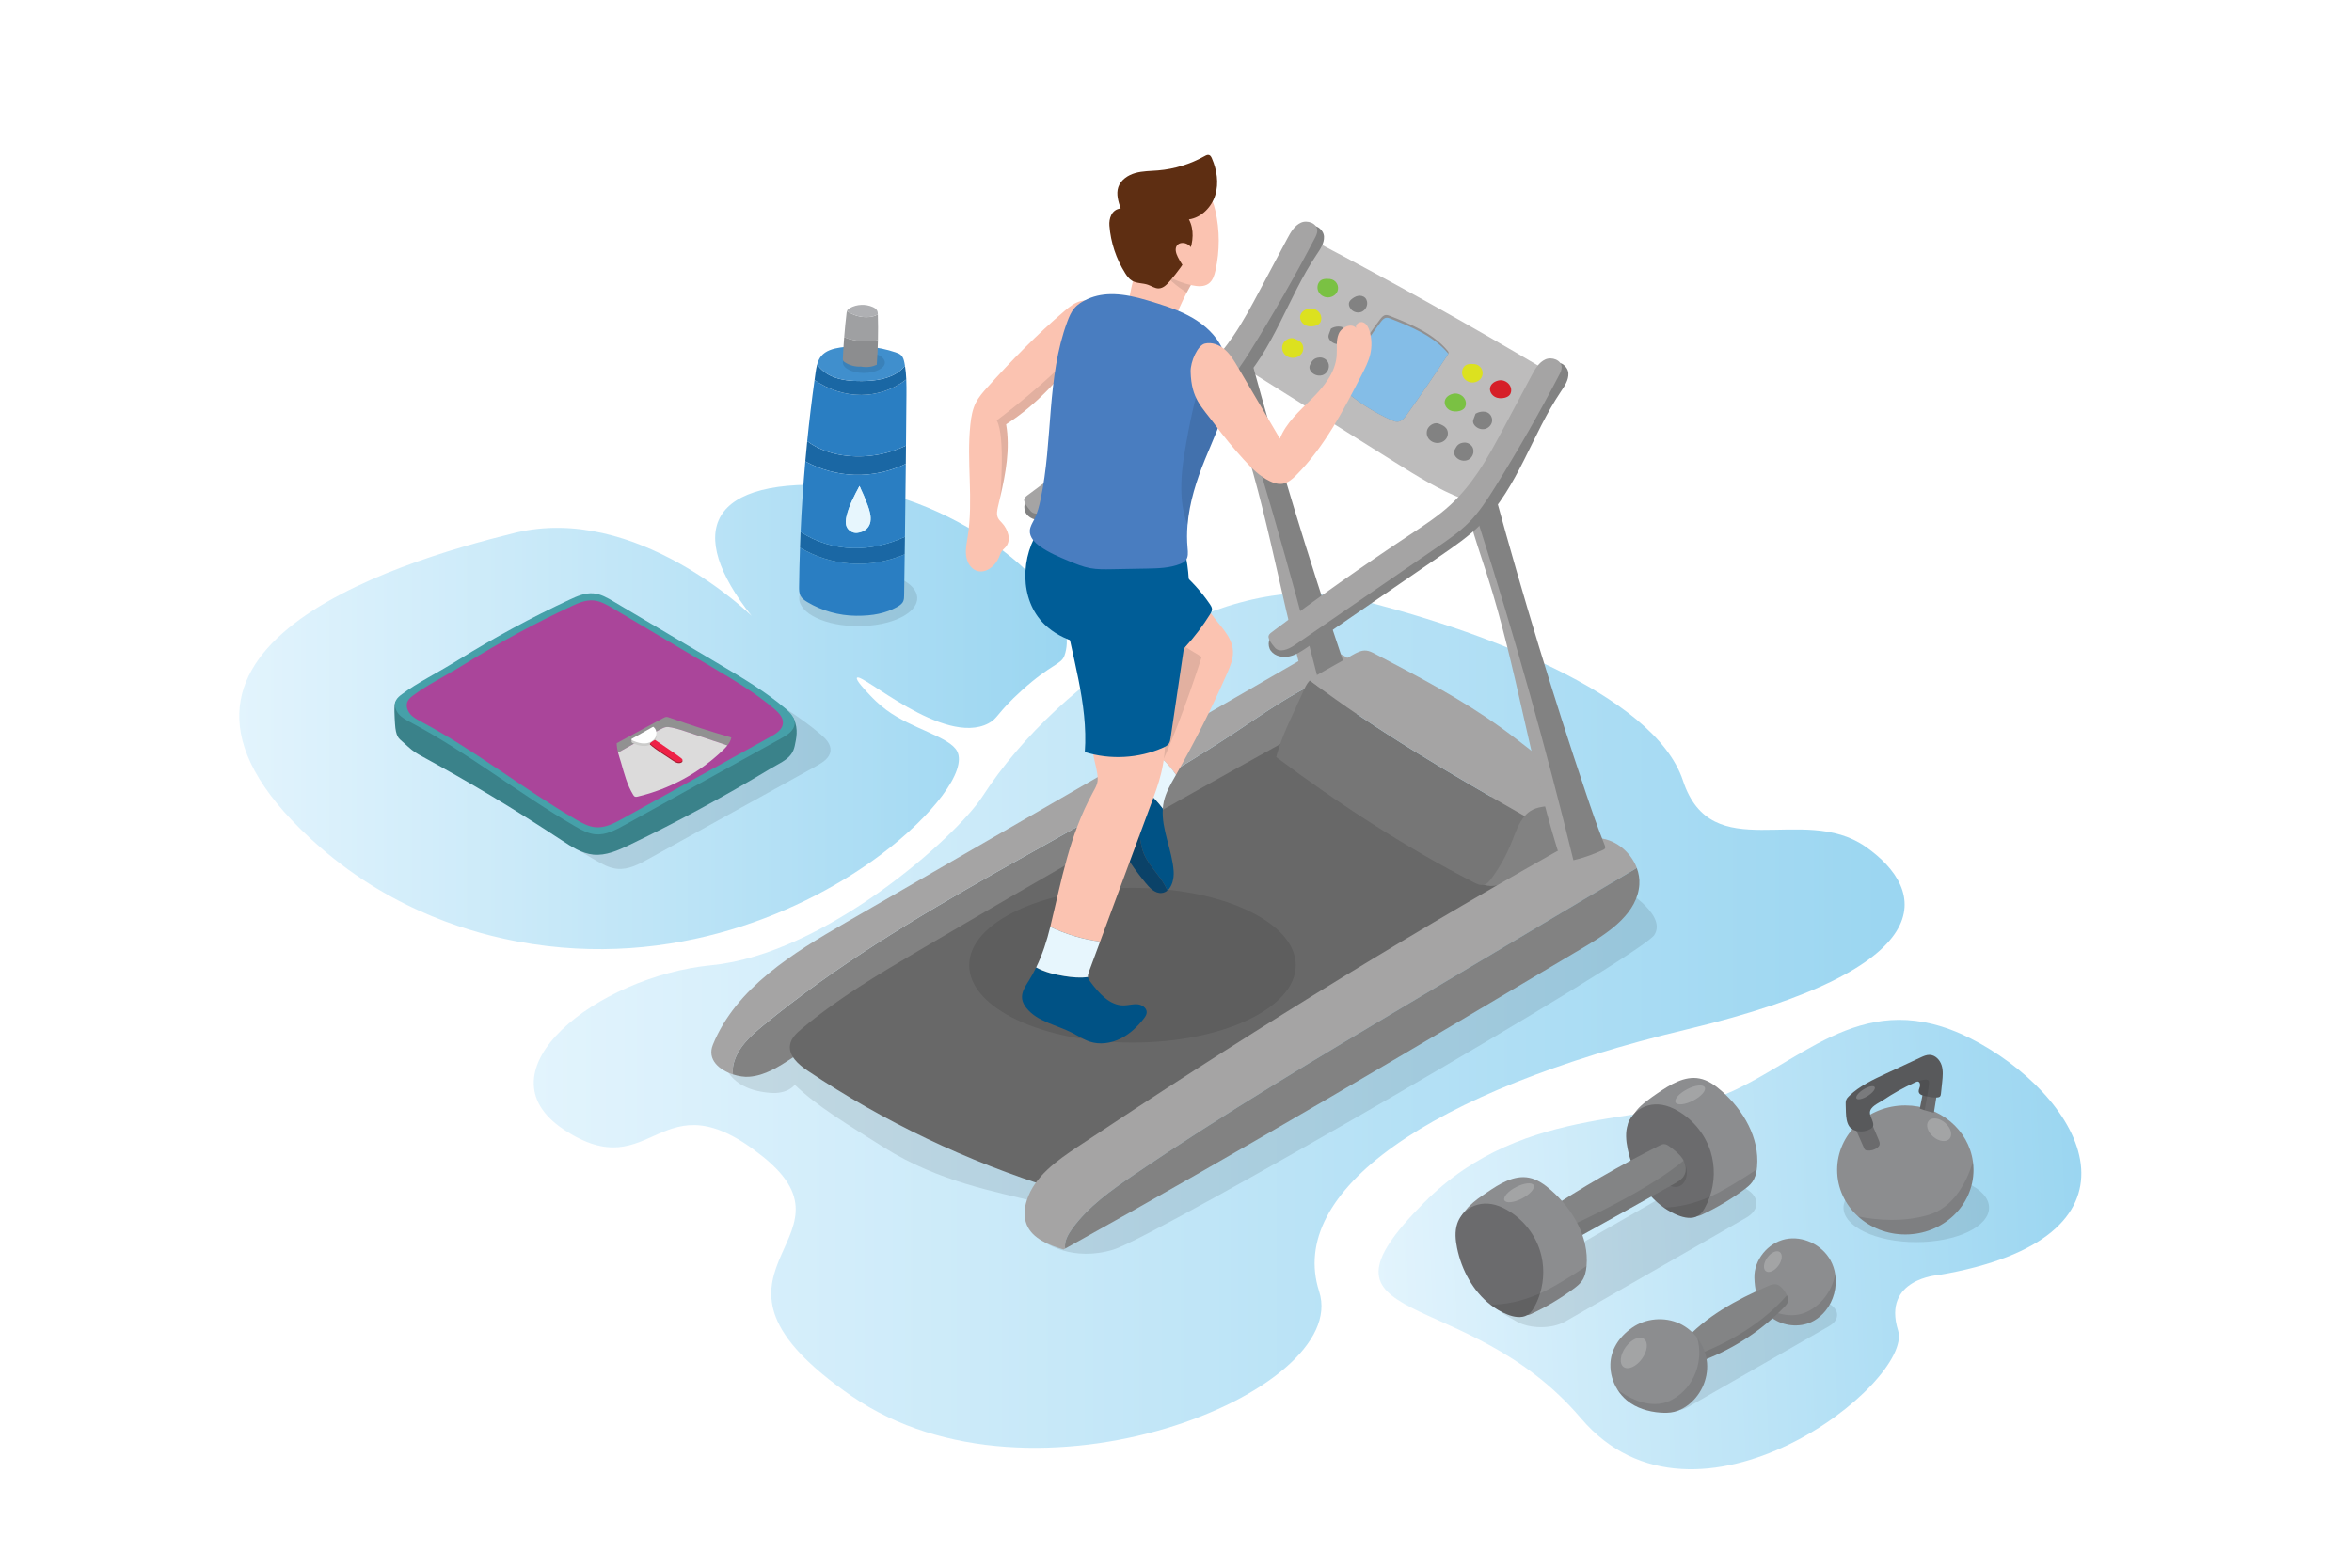 <?xml version="1.0" encoding="utf-8"?>
<!-- Generator: Adobe Illustrator 27.5.0, SVG Export Plug-In . SVG Version: 6.00 Build 0)  -->
<svg version="1.1" xmlns="http://www.w3.org/2000/svg" xmlns:xlink="http://www.w3.org/1999/xlink" x="0px" y="0px"
	 viewBox="0 0 4000 2666.667" style="enable-background:new 0 0 4000 2666.667;" xml:space="preserve">
<g id="Layer_2">
	<g>
		<rect style="fill:#FFFFFF;" width="4000" height="2666.667"/>
		<g style="opacity:0.5;">
			<linearGradient id="SVGID_1_" gradientUnits="userSpaceOnUse" x1="406.904" y1="1219.53" x2="1814.3" y2="1219.53">
				<stop  offset="0" style="stop-color:#C6E9FB"/>
				<stop  offset="1" style="stop-color:#37ADE3"/>
			</linearGradient>
			<path style="fill:url(#SVGID_1_);" d="M543.346,1440.181c129.085,112.975,267.87,148.467,337.222,161.413
				c266.109,49.672,491.998-53.339,618.467-148.58c88.087-66.337,145.703-142.28,128.838-174.949
				c-12.899-24.985-76.02-37.551-120.429-70.415c-13.03-9.643-23.224-20.126-26.731-23.825c-9.232-9.735-25.84-27.249-23.264-30.868
				c7.253-10.189,147.082,117.171,223.316,77.642c17.157-8.896,13.867-17.313,57.316-56.497
				c50.305-45.367,66.693-43.275,72.266-59.092c36.581-103.809-187.901-273.985-376.929-288.366
				c-233.224-17.743-267.644,79.061-155.364,220.799c0,0-195.402-191.999-402.827-140.943
				C667.801,957.556,166.523,1110.388,543.346,1440.181z"/>
			
				<linearGradient id="SVGID_00000114048524271013410390000007678171332045737889_" gradientUnits="userSpaceOnUse" x1="907.73" y1="1735.777" x2="3239.138" y2="1735.777">
				<stop  offset="0" style="stop-color:#C6E9FB"/>
				<stop  offset="1" style="stop-color:#37ADE3"/>
			</linearGradient>
			<path style="fill:url(#SVGID_00000114048524271013410390000007678171332045737889_);" d="M959.297,1921.713
				c-150.274-99.243,56.849-261.068,250.441-279.849c193.592-18.781,416.974-218.964,461.035-286.964
				c133.834-206.548,416.702-388.683,628.894-337.382c212.193,51.3,513.66,162.51,562.539,310.394s203.901,37.896,310.5,112.27
				c106.598,74.374,134.448,206.157-303.897,310.809c-438.345,104.651-680.516,275.509-625.322,445.895
				s-485.68,391.316-794.702,178.138s26.939-263.659-150.731-407.024C1120.384,1824.633,1112.164,2022.669,959.297,1921.713z"/>
			
				<linearGradient id="SVGID_00000001637281380659816380000010765822153463134093_" gradientUnits="userSpaceOnUse" x1="2361.183" y1="2101.302" x2="3562.783" y2="2101.302" gradientTransform="matrix(0.999 -0.044 0.044 0.999 -108.443 154.293)">
				<stop  offset="0" style="stop-color:#C6E9FB"/>
				<stop  offset="1" style="stop-color:#37ADE3"/>
			</linearGradient>
			<path style="fill:url(#SVGID_00000001637281380659816380000010765822153463134093_);" d="M2422.475,2045.073
				c172.163-172.981,392.352-127.451,525.505-189.718c133.154-62.267,235.632-183.941,419.788-80.207
				c184.156,103.734,297.127,331.059-71,393.725c0,0-96.18,6.123-68.781,94.146s-343.54,380.08-539.42,149.344
				C2492.687,2181.626,2204.413,2264.171,2422.475,2045.073z"/>
		</g>
	</g>
</g>
<g id="Objects">
	<g>
		<g>
			<g style="opacity:0.1;">
				<g>
					<path d="M3110.73,2217.64l-13.432-7.755c-18.097-10.448-47.614-10.448-65.593,0l-239.205,137.254
						c-17.979,10.448-17.883,27.545,0.214,37.993l13.432,7.755c18.097,10.448,47.614,10.448,65.593,0l239.205-137.254
						C3128.923,2245.185,3128.827,2228.088,3110.73,2217.64L3110.73,2217.64z"/>
				</g>
			</g>
			<g>
				<path style="fill:#8C8D8F;" d="M3104.566,2229.649c-5.421,6.662-11.953,12.475-19.42,16.742
					c-20.639,11.822-47.723,10.472-67.905-2.112c-9.231-5.748-16.851-13.673-22.49-23.97c-6.684-12.17-10.602-27.65-11.103-46.743
					c-0.806-30.415,22.838-59.284,52.578-65.663c29.718-6.401,62.484,9.448,77.027,36.162c3.984,7.315,6.575,15.262,7.838,23.426
					C3124.465,2189.197,3118.521,2212.514,3104.566,2229.649z"/>
				<path style="opacity:0.1;" d="M3104.566,2229.649c-5.421,6.662-11.953,12.475-19.42,16.742
					c-20.639,11.822-47.723,10.472-67.905-2.112c-9.231-5.748-16.851-13.673-22.49-23.97c18.288,11.299,51.141,25.865,81.382,9.601
					c25.124-13.498,40.146-37.425,44.958-62.419C3124.465,2189.197,3118.521,2212.514,3104.566,2229.649z"/>
				<path style="fill:#838485;" d="M3041.233,2211.513c-0.196,4.703-3.593,8.556-6.88,11.931
					c-40.974,42.237-91.941,74.72-147.545,94.031c-2.787-3.244-5.552-6.466-8.404-10.037c-5.073-6.379-10.342-13.89-16.198-24.536
					c38.274-43.608,90.83-72.02,144.061-95.098c4.812-2.068,10.059-4.158,15.153-2.939c3.766,0.893,6.88,3.506,9.492,6.336
					c3.288,3.549,6.009,7.62,8.055,11.996c0.174,0.37,0.348,0.74,0.522,1.132C3040.492,2206.593,3041.32,2209.031,3041.233,2211.513
					z"/>
				<path style="opacity:0.1;" d="M3041.233,2211.513c-0.196,4.703-3.593,8.556-6.88,11.931
					c-40.974,42.237-91.941,74.72-147.545,94.031c-2.787-3.244-5.552-6.466-8.404-10.037
					c37.36-13.433,109.88-45.306,160.564-104.242c0.174,0.37,0.348,0.74,0.522,1.132
					C3040.492,2206.593,3041.32,2209.031,3041.233,2211.513z"/>
				<path style="fill:#8C8D8F;" d="M2868.215,2391.868c-6.336,4.376-13.346,7.837-20.835,9.666
					c-7.772,1.894-15.893,1.959-23.861,1.35c-20.291-1.524-40.669-7.707-56.432-20.552c-6.423-5.247-11.931-11.56-16.307-18.571
					c-8.077-12.867-12.432-28.063-12.018-43.26c0.631-23.47,13.324-45.394,36.511-61.809c23.23-16.437,55.387-19.333,81.186-7.337
					c11.713,5.465,21.924,13.89,29.783,24.145c9.492,12.301,15.588,27.236,16.873,42.715
					C2905.488,2346.561,2891.663,2375.735,2868.215,2391.868z"/>
				<path style="opacity:0.1;" d="M2903.115,2318.215c2.373,28.346-11.452,57.52-34.899,73.653
					c-6.336,4.376-13.346,7.837-20.835,9.666c-7.772,1.894-15.893,1.959-23.861,1.35c-20.291-1.524-40.669-7.707-56.432-20.552
					c-6.423-5.247-11.931-11.56-16.307-18.571c11.822,9.035,54.298,37.839,92.572,17.265c39.842-21.423,54.255-69.059,42.89-105.526
					C2895.734,2287.8,2901.83,2302.736,2903.115,2318.215z"/>
				<path style="opacity:0.2;fill:#FFFFFF;" d="M2795.892,2277.531c7.631,5.542,6.062,20.714-3.506,33.89
					s-23.51,19.364-31.141,13.822c-7.631-5.542-6.062-20.715,3.506-33.89C2774.318,2278.177,2788.26,2271.989,2795.892,2277.531z"/>
				
					<ellipse transform="matrix(0.588 -0.809 0.809 0.588 -492.278 3323.442)" style="opacity:0.2;fill:#FFFFFF;" cx="3014.157" cy="2144.645" rx="20.11" ry="11.648"/>
			</g>
		</g>
		<g>
			<g style="opacity:0.1;">
				<g>
					<path d="M2969.7,2022.403l-17.25-9.959c-23.241-13.418-61.149-13.418-84.24,0l-307.206,176.273
						c-23.09,13.418-22.967,35.376,0.275,48.794l17.25,9.959c23.241,13.418,61.149,13.418,84.239,0l307.206-176.272
						C2993.065,2057.779,2992.942,2035.821,2969.7,2022.403L2969.7,2022.403z"/>
				</g>
			</g>
			<g>
				<path style="fill:#8C8D8F;" d="M2988.241,1984.72c-0.131,1.393-0.283,2.787-0.479,4.202c-1.023,7.642-3.135,15.218-7.576,21.467
					c-3.788,5.334-9.035,9.427-14.304,13.302c-22.446,16.547-46.547,30.85-71.824,42.629c-2.025,0.958-4.224,1.916-6.444,1.851
					c-0.283-0.022-0.566-0.043-0.827-0.087c-2.939-0.436-5.181-2.743-7.163-4.942c-4.18-4.572-8.339-9.188-12.41-13.825
					c-21.271-24.014-41.518-48.899-60.655-74.632c-11.277-15.131-31.078-32.647-36.63-55.703
					c-2.656-11.103-0.07-11.404,6.353-20.961c0.806-1.198,6.39-8.325,7.261-9.435c7.947-10.058,24.453-21.516,35.034-28.766
					c21.51-14.739,46.155-30.197,71.78-25.277c14.282,2.743,26.626,11.604,37.556,21.205
					C2964.967,1888.229,2992.661,1935.647,2988.241,1984.72z"/>
				<path style="fill:#6B6B6D;" d="M2907.795,2035.708c-2.242,6.51-5.051,12.802-8.382,18.811
					c-2.525,4.572-5.464,9.079-9.645,12.213c-0.697,0.522-1.415,1.002-2.156,1.437c-9.928,5.791-23.143,3.396-34.051-0.98
					c-8.578-3.44-16.59-7.881-24.036-13.128c-32.2-22.686-53.471-60.721-61.439-99.888c-2.83-13.803-4.18-28.39,0.348-41.714
					c3.309-9.819,9.885-18.441,18.332-24.471c3.462-2.482,7.228-4.507,11.213-5.987c13.694-5.117,30.306-5.182,49.181,4.224
					c29.391,14.609,52.382,41.605,62.114,72.956C2916.961,1983.979,2916.308,2011.215,2907.795,2035.708z"/>
				<path style="opacity:0.2;fill:#FFFFFF;" d="M2899.312,1849.597c2.776,5.375-6.107,15.483-19.841,22.576
					c-13.734,7.093-27.118,8.486-29.894,3.11s6.107-15.483,19.841-22.576C2883.152,1845.614,2896.536,1844.221,2899.312,1849.597z"
					/>
				<path style="opacity:0.1;" d="M2830.892,2006.757c0,0,4.234,12.466,19.288,12.231c15.053-0.235,24.505-20.895,14.487-41.731
					c-10.018-20.836-38.244,0-38.244,0L2830.892,2006.757z"/>
				<path style="fill:#838485;" d="M2864.078,1999.742c-3.701,6.466-10.537,10.407-17.047,14.021
					c-59.676,33.267-119.351,66.512-179.027,99.778c-6.379-5.682-12.519-11.647-18.462-18.397
					c-8.099-9.166-15.871-19.747-23.557-32.94c63.094-41.671,128.647-79.596,196.204-113.56c2.439-1.219,5.008-2.482,7.751-2.482
					c3.832-0.022,7.185,2.373,10.254,4.681c7.968,5.965,16.133,12.127,21.489,20.552c0.588,0.914,1.132,1.872,1.633,2.874
					C2867.387,1982.238,2868.498,1992.057,2864.078,1999.742z"/>
				<path style="opacity:0.1;" d="M2987.762,1988.922c-1.023,7.642-3.135,15.218-7.576,21.467
					c-3.788,5.334-9.035,9.427-14.304,13.302c-22.446,16.547-46.547,30.85-71.824,42.629c-2.025,0.958-4.224,1.916-6.444,1.851
					c-9.928,5.791-23.143,3.396-34.051-0.98c-8.578-3.44-16.59-7.881-24.036-13.128c11.038-0.196,23.687-1.546,37.686-4.746
					c12.497-2.852,26.06-7.206,40.582-13.607c8.905-3.897,18.201-8.6,27.781-14.173
					C2957.26,2008.93,2974.329,1998.109,2987.762,1988.922z"/>
				<path style="opacity:0.1;" d="M2864.078,1999.742c-3.701,6.466-10.537,10.407-17.047,14.021
					c-59.676,33.267-119.351,66.512-179.027,99.778c-6.379-5.682-12.519-11.647-18.462-18.397
					c52.012-23.361,157.212-73.544,213.774-120.875C2867.387,1982.238,2868.498,1992.057,2864.078,1999.742z"/>
				<path style="fill:#8C8D8F;" d="M2698.18,2153.427v0.065c-0.805,9.035-2.809,18.266-8.055,25.669
					c-3.788,5.334-9.035,9.427-14.304,13.302c-22.446,16.547-46.547,30.85-71.824,42.629c-2.025,0.936-4.202,1.894-6.422,1.807
					c-0.283,0.022-0.566,0-0.849-0.044c-2.939-0.457-5.182-2.765-7.163-4.942c-5.138-5.617-10.211-11.278-15.196-17.004
					c-20.269-23.034-39.581-46.874-57.868-71.454c-11.278-15.131-30.741-22.837-36.292-45.915
					c-2.656-11.082,1.82-22.277,7.293-32.374c0.91-1.679,8.775-11.039,9.784-12.068c11.11-11.327,20.652-17.281,31.233-24.531
					c21.51-14.739,46.155-30.175,71.78-25.255c14.282,2.743,26.627,11.604,37.556,21.184
					C2674.885,2056.979,2702.578,2104.376,2698.18,2153.427z"/>
				<path style="fill:#6B6B6D;" d="M2619.171,2199.996c-2.438,8.077-5.726,15.893-9.819,23.274c-2.525,4.572-5.465,9.1-9.645,12.235
					c-0.697,0.522-1.394,0.98-2.134,1.394c-9.928,5.813-23.165,3.418-34.073-0.958c-10.516-4.202-20.182-9.906-28.978-16.786
					c-29.435-22.99-48.942-59.066-56.497-96.208c-2.83-13.803-4.18-28.412,0.348-41.736c3.309-9.819,9.884-18.441,18.31-24.428
					c3.462-2.504,7.228-4.528,11.234-6.009c13.694-5.116,30.306-5.182,49.182,4.202c29.391,14.63,52.382,41.627,62.114,72.978
					C2626.443,2151.25,2626.291,2176.679,2619.171,2199.996z"/>
				<path style="opacity:0.1;" d="M2698.18,2153.427v0.065c-0.805,9.035-2.809,18.266-8.055,25.669
					c-3.788,5.334-9.035,9.427-14.304,13.302c-22.446,16.547-46.547,30.85-71.824,42.629c-2.025,0.936-4.202,1.894-6.422,1.807
					c-9.928,5.813-23.165,3.418-34.073-0.958c-10.516-4.202-20.182-9.906-28.978-16.786c11.474,0.087,24.841-1.001,39.842-4.245
					c13.672-2.939,28.673-7.664,44.805-14.913c8.382-3.745,17.069-8.186,26.017-13.39
					C2667.308,2173.74,2684.638,2162.723,2698.18,2153.427z"/>
				
					<ellipse transform="matrix(0.888 -0.459 0.459 0.888 -643.472 1412.307)" style="opacity:0.2;fill:#FFFFFF;" cx="2584.439" cy="2030.258" rx="27.988" ry="10.954"/>
			</g>
		</g>
		<g>
			<g>
				<ellipse style="opacity:0.1;" cx="3258.979" cy="2054.267" rx="123.78" ry="58.656"/>
			</g>
			<g>
				<path style="fill:#8C8D8F;" d="M3356.275,1990.082c0,60.62-51.916,109.77-115.946,109.77c-31.184,0-59.483-11.638-80.318-30.607
					c-21.971-19.969-35.646-48.048-35.646-79.164c0-60.62,51.916-109.753,115.963-109.753c58.991,0,107.7,41.72,114.996,95.689
					C3355.953,1980.631,3356.275,1985.314,3356.275,1990.082z"/>
				<path style="fill:#6B6B6D;" d="M3154.914,1918.335c5.141,11.656,10.281,23.312,15.422,34.968
					c0.365,0.829,0.746,1.68,1.399,2.307c0.922,0.888,2.248,1.2,3.517,1.371c6.182,0.835,12.674-0.925,17.588-4.767
					c1.527-1.194,2.949-2.647,3.57-4.483c0.981-2.906-0.225-6.049-1.415-8.876c-4.402-10.461-8.805-20.921-13.207-31.381
					C3173.585,1910.411,3165.53,1913.757,3154.914,1918.335z"/>
				<path style="fill:#6B6B6D;" d="M3294.332,1859.392c-0.441,2.477-0.882,4.971-1.29,7.448c-1.476,8.602-2.85,17.204-4.106,25.823
					c-5.31-1.137-10.57-2.511-15.761-4.123c-2.749-0.832-5.463-1.747-8.161-2.731c1.493-7.55,3.003-15.083,4.496-22.616
					c0.492-2.46,0.984-4.937,1.476-7.397c2.833,0.306,5.463,0.594,7.957,0.916
					C3284.61,1857.407,3289.514,1858.204,3294.332,1859.392z"/>
				<path style="fill:#58595B;" d="M3303.002,1840.712c-0.679,6.515-1.374,13.013-2.053,19.528
					c-0.204,1.815-0.475,3.817-1.815,5.056c-1.12,1.035-2.715,1.306-4.241,1.442c-0.611,0.051-1.221,0.085-1.849,0.102
					c-5.192,0.203-10.366-0.628-15.507-1.697c-1.578-0.339-3.138-0.679-4.699-1.035c-1.086-0.255-2.223-0.543-3.325-0.916
					c-2.646-0.865-5.039-2.256-5.989-4.751c-1.255-3.325,0.696-6.888,1.646-10.315c0.933-3.427-0.22-8.297-3.766-8.415
					c-0.254-0.017-0.509,0-0.764,0.051c-0.78,0.119-1.527,0.441-2.256,0.763c-0.781,0.356-1.561,0.696-2.324,1.069
					c-0.187,0.068-0.356,0.136-0.526,0.238c-0.204,0.085-0.305,0.136-0.305,0.136c-18.239,8.33-35.798,18.12-52.459,29.25
					c-8.67,5.802-22.412,11.028-22.616,21.445c-0.153,7.516,8.907,18.272,4.615,24.448c-1.391,1.985-3.512,3.342-5.701,4.377
					c-8.025,3.851-17.679,4.191-25.958,0.899c-15.252-6.057-13.454-27.298-14.149-42.144c-0.153-3.224-0.289-6.566,0.933-9.535
					c1.069-2.596,3.071-4.683,5.09-6.617c17.662-16.898,40.244-27.519,62.401-37.834c19.647-9.161,39.293-18.323,58.94-27.485
					c4.852-2.257,9.925-4.564,15.27-4.445c9.637,0.204,17.56,8.534,20.478,17.713
					C3304.987,1821.218,3304.02,1831.127,3303.002,1840.712z"/>
				<path style="opacity:0.1;" d="M3356.275,1990.082c0,60.62-51.916,109.77-115.946,109.77c-31.184,0-59.483-11.638-80.318-30.607
					c33.44,6.566,77.196,9.891,119.662-2.596c39.785-11.707,63.606-50.814,75.652-90.633
					C3355.953,1980.631,3356.275,1985.314,3356.275,1990.082z"/>
				<path style="opacity:0.2;fill:#FFFFFF;" d="M3315.609,1936.954c-5.593,6.515-18.076,4.973-27.883-3.445
					s-13.222-20.524-7.63-27.039c5.593-6.515,18.076-4.973,27.883,3.445C3317.785,1918.334,3321.201,1930.439,3315.609,1936.954z"/>
				<path style="opacity:0.1;" d="M3278.944,1856.712c-0.407,2.68-0.882,5.514-1.408,8.432c-1.357,7.872-2.969,16.287-4.36,23.396
					c-2.749-0.832-5.463-1.747-8.161-2.731c1.493-7.55,3.003-15.083,4.496-22.616c-2.646-0.865-5.039-2.256-5.989-4.751
					c-1.255-3.325,0.696-6.888,1.646-10.315c0.933-3.427-0.22-8.297-3.766-8.415c-0.254-0.017-0.509,0-0.764,0.051
					c7.296-2.715,19.409-6.193,20.02,0.39C3280.895,1842.782,3280.148,1849.043,3278.944,1856.712z"/>
				<path style="opacity:0.2;fill:#FFFFFF;" d="M3188.219,1849.092c-1.928-3.098-10.437-1.288-19.005,4.044
					c-8.568,5.332-13.951,12.165-12.023,15.263c1.928,3.098,10.437,1.288,19.005-4.044
					C3184.764,1859.024,3190.147,1852.19,3188.219,1849.092z"/>
			</g>
		</g>
	</g>
	<g>
		<path style="opacity:0.1;" d="M799.85,1160.798c65.412-40.629,133.245-77.36,203.019-109.932
			c13.609-6.353,28.045-12.69,43.017-11.507c13.565,1.072,25.803,8.191,37.506,15.133c64.677,38.369,129.354,76.739,194.03,115.108
			c40.974,24.307,82.171,48.774,118.444,79.66c8.553,7.283,17.534,16.625,16.567,27.818c-1.038,12.02-12.865,19.728-23.42,25.572
			c-95.39,52.817-190.779,105.633-286.169,158.45c-16.359,9.058-33.97,18.403-52.606,16.855
			c-13.473-1.119-25.757-7.852-37.451-14.637c-102.049-59.217-194.84-133.777-299.054-189.096
			c-7.872-4.179-16.006-8.4-21.846-15.133c-5.841-6.732-8.904-16.703-5.049-24.738c2.318-4.831,6.719-8.277,11.01-11.485
			C726.287,1201.6,758.596,1186.422,799.85,1160.798z"/>
		<path style="fill:#3A828A;" d="M1311.627,1213.723c11.554-2.128,33.638-2.094,38.79,9.718c7.5,17.197,3.885,32.498,1.17,45.353
			c-4.595,21.753-22.26,27.195-41.293,38.687c-77.856,47.009-157.909,90.387-239.882,129.781
			c-19.349,9.299-40.021,18.601-61.383,16.47c-19.568-1.952-36.782-13.224-53.205-24.042
			c-85.005-55.987-153.718-97.03-243.038-145.84c-10.481-5.727-14.618-10.06-28.615-22.512c-5.813-5.172-11.066-7.957-12.419-30.445
			c-0.557-9.263-2.182-32.308,0.603-36.654c6.632-10.349,16.968-5.793,29.215-4.743c132.493,11.351,264.985,22.702,397.478,34.053
			c51.7,4.429,104.434,8.791,154.946-3.086C1269.514,1216.814,1285.11,1218.608,1311.627,1213.723z"/>
		<path style="fill:#46A0A9;" d="M778.977,1122.783c61.136-37.973,124.535-72.303,189.749-102.746
			c12.719-5.938,26.211-11.861,40.205-10.755c12.678,1.002,24.117,7.655,35.054,14.144
			c60.449,35.861,120.898,71.723,181.347,107.584c38.295,22.719,76.8,45.586,110.702,74.453
			c7.994,6.807,16.388,15.539,15.484,25.999c-0.97,11.234-12.025,18.438-21.89,23.901
			c-89.154,49.364-178.309,98.728-267.463,148.093c-15.29,8.466-31.75,17.2-49.167,15.754c-12.592-1.046-24.074-7.338-35.003-13.68
			c-95.379-55.347-182.104-125.032-279.506-176.735c-7.358-3.906-14.96-7.851-20.418-14.144c-5.459-6.292-8.322-15.611-4.719-23.121
			c2.166-4.515,6.28-7.736,10.291-10.735C710.223,1160.918,740.42,1146.732,778.977,1122.783z"/>
		<path style="fill:#AA459A;" d="M792.668,1128.165c57.539-35.739,117.208-68.049,178.584-96.701
			c11.971-5.588,24.669-11.163,37.839-10.122c11.932,0.943,22.698,7.205,32.992,13.312
			c56.892,33.751,113.785,67.502,170.677,101.254c36.042,21.382,72.281,42.903,104.189,70.072
			c7.524,6.406,15.424,14.624,14.573,24.469c-0.913,10.573-11.317,17.354-20.602,22.494
			c-83.909,46.46-167.817,92.92-251.726,139.379c-14.391,7.968-29.882,16.188-46.275,14.827
			c-11.852-0.984-22.657-6.907-32.943-12.875c-89.767-52.09-171.389-117.676-263.06-166.337
			c-6.925-3.676-14.079-7.389-19.217-13.311c-5.138-5.922-7.832-14.693-4.441-21.761c2.039-4.25,5.911-7.281,9.685-10.103
			C727.959,1164.057,756.379,1150.705,792.668,1128.165z"/>
		<g>
			<path style="fill:#919191;" d="M1131.243,1237.094c3.59-0.864,7.359-0.294,10.977,0.443c9.824,2,19.359,5.195,28.864,8.382
				c21.982,7.37,43.964,14.74,65.945,22.111c3.199-4.026,5.762-8.436,6.76-13.446c-35.327-10.23-70.347-21.519-104.998-33.844
				c-1.893-0.673-3.859-1.36-5.861-1.189c-1.915,0.165-3.668,1.098-5.359,2.013c-26.252,14.202-52.504,28.403-78.756,42.604
				c0,5.659,0.983,11.017,2.282,16.054c24.368-13.932,48.943-27.505,73.837-40.474
				C1126.963,1238.692,1129.019,1237.629,1131.243,1237.094z"/>
			<path style="fill:#DCDBDB;" d="M1171.084,1245.918c-9.505-3.187-19.04-6.382-28.864-8.382c-3.619-0.737-7.387-1.307-10.977-0.443
				c-2.224,0.535-4.279,1.598-6.308,2.655c-24.894,12.969-49.469,26.542-73.837,40.474c1.545,5.99,3.544,11.518,4.971,16.457
				c5.468,18.931,10.382,38.428,20.693,55.219c0.766,1.248,1.648,2.53,2.984,3.128c1.528,0.683,3.298,0.322,4.926-0.064
				c53.923-12.758,104.316-40.123,144.382-78.401c2.789-2.665,5.558-5.492,7.975-8.533
				C1215.047,1260.659,1193.066,1253.288,1171.084,1245.918z"/>
		</g>
		<path style="fill:#CCCCCB;" d="M1076.923,1264.532c6.383,2.735,13.233,4.839,20.163,4.404c6.93-0.435,13.974-3.793,17.395-9.835
			c3.421-6.043,2.13-14.781-3.726-18.512c-11.077,6.251-36.764,16.886-36.764,16.886s0,1.865,0.01,2.309
			c0.008,0.37-0.01,1.525,0.008,1.892C1074.026,1262.045,1073.925,1263.248,1076.923,1264.532z"/>
		<path style="fill:#FFFFFF;" d="M1076.923,1260.167c6.383,2.734,13.233,4.838,20.163,4.404c6.93-0.435,13.974-3.792,17.395-9.835
			c3.421-6.043,2.13-14.781-3.726-18.512c-12,6.772-24,13.544-36,20.316c-0.322,0.182-0.677,0.407-0.746,0.771
			C1073.939,1257.673,1073.925,1258.883,1076.923,1260.167z"/>
		<g>
			<path style="fill:#A31D32;" d="M1105.425,1266.55c9.621,8.603,28.217,20.287,38.911,27.357c2.267,1.499,4.587,2.993,7.167,3.752
				c2.58,0.758,5.497,0.699,7.773-0.786c0.597-0.39,1.169-0.916,1.36-1.626c0.386-1.439-0.897-2.723-2.041-3.612
				c-11.912-9.258-32.192-22.354-44.458-31.088c-2.141,0.847-4.87,0.725-8.662,4.082
				C1105.235,1264.841,1105.425,1266.55,1105.425,1266.55z"/>
			<path style="fill:#EE2146;" d="M1105.425,1264.673c9.621,8.603,28.217,20.287,38.911,27.357c2.267,1.499,4.587,2.993,7.167,3.752
				c2.58,0.758,5.497,0.699,7.773-0.787c0.597-0.39,1.169-0.916,1.36-1.626c0.386-1.439-0.897-2.723-2.041-3.612
				c-11.912-9.257-32.192-22.354-44.458-31.088C1111.86,1259.57,1109.701,1260.796,1105.425,1264.673z"/>
		</g>
	</g>
	<g>
		<g>
			<ellipse style="opacity:0.1;" cx="1459.534" cy="1017.517" rx="100.351" ry="47.553"/>
		</g>
		<path style="fill:#1A67A4;" d="M1540.507,788.999c0.104-10.322,0.188-20.646,0.282-30.968
			c-33.237,15.885-71.245,21.816-107.699,16.355c-21.564-3.23-43.121-10.924-60.261-24.033c-1.161,11.501-2.26,23.006-3.275,34.521
			c25.617,13.92,54.473,21.905,83.621,22.824C1483.228,808.646,1513.429,802.052,1540.507,788.999z"/>
		<path style="fill:#2A7EC2;" d="M1540.789,758.031c0.261-28.631,0.594-57.26,0.781-85.891c0.058-8.884,0.097-17.804-0.275-26.685
			c-21.589,16.932-49.128,26.337-76.659,26.414c-28.21,0.08-56.077-9.296-79.353-25.302c-4.815,34.512-8.955,69.116-12.454,103.786
			c17.14,13.109,38.696,20.802,60.261,24.033C1469.543,779.847,1507.552,773.916,1540.789,758.031z"/>
		<path style="fill:#1A67A4;" d="M1541.295,645.455c-0.325-7.786-0.984-15.54-2.239-23.212c-2.537,3.307-5.535,6.31-8.789,8.829
			c-17.944,13.892-41.924,16.936-64.615,17.145c-17.825,0.164-36.137-1.224-52.303-8.737c-9.305-4.325-17.727-11.079-23.693-19.36
			c-1.265,4.618-2.027,9.449-2.708,14.171c-0.589,4.088-1.094,8.186-1.665,12.276c23.276,16.006,51.143,25.381,79.353,25.302
			C1492.167,671.792,1519.706,662.387,1541.295,645.455z"/>
		<path style="fill:#2A7EC2;" d="M1445.854,958.615c-30.003-2.282-59.386-11.712-85.284-27.014
			c-0.765,22.179-1.356,44.364-1.583,66.555c-0.053,5.193-0.038,10.622,2.341,15.237c2.498,4.847,7.239,8.085,11.923,10.878
			c24.843,14.812,53.657,22.894,82.579,23.161c29.143,0.27,50.628-4.461,69.353-14.721c4.4-2.411,8.89-5.365,10.919-9.953
			c1.372-3.104,1.452-6.602,1.508-9.994c0.388-23.272,0.649-46.546,0.989-69.818
			C1509.509,955.447,1477.433,961.016,1445.854,958.615z"/>
		<path style="fill:#1A67A4;" d="M1450.724,932.409c-31.542-0.722-62.985-10.235-89.174-27.667
			c-0.396,8.951-0.672,17.905-0.981,26.859c25.898,15.302,55.281,24.732,85.284,27.014c31.579,2.402,63.655-3.168,92.744-15.669
			c0.145-9.944,0.286-19.888,0.423-29.832C1511.39,925.941,1481.129,933.105,1450.724,932.409z"/>
		<path style="fill:#2A7EC2;" d="M1539.02,913.113c0.568-41.37,1.071-82.741,1.487-124.114
			c-27.078,13.053-57.279,19.647-87.332,18.7c-29.148-0.919-58.004-8.904-83.621-22.824c-3.518,39.893-6.23,79.858-8.003,119.867
			c26.189,17.432,57.632,26.945,89.174,27.667C1481.129,933.105,1511.39,925.941,1539.02,913.113z M1439.695,895.472
			c-2.207-5.638-1.331-11.986,0.075-17.875c4.308-18.044,13.184-34.614,21.97-50.953c5.175,10.649,9.804,21.564,13.861,32.688
			c3.302,9.053,6.264,18.687,4.668,28.19c-1.597,9.503-9.238,17.453-22.538,18.888
			C1450.218,907.22,1442.449,902.508,1439.695,895.472z"/>
		<path style="fill:#408FCD;" d="M1413.349,639.48c16.166,7.513,34.478,8.902,52.303,8.737c22.692-0.21,46.671-3.254,64.615-17.145
			c3.254-2.519,6.252-5.522,8.789-8.829c-0.323-1.972-0.665-3.942-1.073-5.903c-0.877-4.22-2.071-8.604-5.066-11.704
			c-2.61-2.702-6.265-4.087-9.824-5.29c-30.102-10.174-62.651-13.023-94.063-8.232c-12.048,1.837-24.818,5.317-32.517,14.764
			c-3.381,4.149-5.439,9.06-6.858,14.241C1395.623,628.401,1404.044,635.155,1413.349,639.48z"/>
		<path style="fill:#E7F6FD;" d="M1457.73,906.41c13.3-1.435,20.941-9.385,22.538-18.888c1.597-9.503-1.366-19.137-4.668-28.19
			c-4.058-11.124-8.686-22.039-13.861-32.688c-8.786,16.339-17.661,32.909-21.97,50.953c-1.406,5.889-2.281,12.237-0.075,17.875
			C1442.449,902.508,1450.218,907.22,1457.73,906.41z"/>
		<g>
			<ellipse style="opacity:0.1;" cx="1469.134" cy="616.671" rx="35.716" ry="17.714"/>
		</g>
		<g>
			<path style="fill:#9FA0A2;" d="M1493.129,578.491c0.33-14.461,0.276-28.932-0.178-43.39c-0.003-0.105-0.018-0.211-0.021-0.316
				c-4.51,2.695-9.82,4.035-15.099,4.484c-13.141,1.118-26.568-2.612-37.424-10.077c-0.32,0.996-0.518,2.035-0.643,3.079
				c-1.649,13.736-2.996,27.507-4.087,41.299c9.43,3.987,19.92,5.936,30.188,6.747
				C1474.853,581.026,1484.4,580.724,1493.129,578.491z"/>
			<path style="fill:#8C8D8F;" d="M1465.865,580.316c-10.268-0.81-20.757-2.76-30.188-6.747c-0.943,11.924-1.7,23.863-2.225,35.813
				c-0.061,1.381-0.106,2.826,0.495,4.071c0.605,1.253,1.778,2.122,2.941,2.883c8.001,5.241,17.713,7.822,27.26,7.245
				c10.719,1.752,19.305,0.393,26.927-3.1c1.055-13.976,1.734-27.979,2.054-41.991
				C1484.4,580.724,1474.853,581.026,1465.865,580.316z"/>
			<path style="fill:#AFB0B3;" d="M1477.831,539.268c5.279-0.449,10.588-1.788,15.099-4.484c-0.07-2.095-0.184-4.234-1.05-6.137
				c-1.416-3.112-4.558-5.056-7.685-6.44c-12.251-5.419-27.023-4.756-38.739,1.739c-1.859,1.03-3.724,2.284-4.689,4.179
				c-0.171,0.336-0.245,0.708-0.359,1.065C1451.263,536.656,1464.69,540.386,1477.831,539.268z"/>
		</g>
	</g>
	<g>
		<path style="opacity:0.1;" d="M1228.438,1787.208c0,0-6.045,64.291,80.926,71.77c30.909,2.658,42.3-13.82,42.3-13.82
			c37.103,36.217,90.471,68.086,151.264,106.398c94.494,59.55,192.734,75.651,259.214,92.906c7.737-1.403,6.834,12.44,14.572,11.037
			v57.642c0,0,46.932,34.039,117.241,12.341c70.309-21.697,895.973-498.7,919.502-535.064
			c23.529-36.363-59.893-83.406-59.893-83.406l-501.799-278.381L1228.438,1787.208z"/>
		<g>
			<g>
				<path style="fill:#BDBCBC;" d="M2236.455,410.436c131.255,68.936,260.753,141.216,388.328,216.746
					c-22.874,37.664-35.312,80.596-53.482,120.742c-18.17,40.146-44.238,79.508-83.676,100.759
					c-41.06-15.819-78.619-39.363-115.886-62.759c-83.619-52.495-167.237-104.99-250.856-157.484
					c-1.853-1.163-3.834-2.484-4.533-4.557c-0.67-1.991,0.02-4.156,0.713-6.139c23.393-66.919,54.42-131.166,92.288-191.095
					C2214.949,417.79,2222.956,403.345,2236.455,410.436z"/>
				<path style="fill:#DCE11F;" d="M2507.717,619.342c4.652,0.482,9.019,3.214,11.488,7.186s2.986,9.097,1.359,13.482
					c-2.707,7.298-11.17,11.636-18.867,10.473c-5.803-0.877-11.17-4.643-13.669-9.953c-2.5-5.31-1.906-12.027,1.744-16.623
					C2493.421,619.312,2499.807,618.522,2507.717,619.342z"/>
				<path style="fill:#7AC143;" d="M2471.684,669.703c8.468-1.873,17.916,3.504,20.63,11.741c1.448,4.394,0.97,9.613-2.061,13.108
					c-2.149,2.478-5.315,3.857-8.502,4.636c-5.49,1.343-11.531,1.06-16.481-1.668s-8.56-8.14-8.301-13.786
					C2457.229,678.089,2461.689,671.915,2471.684,669.703z"/>
				<path style="fill:#D61F28;" d="M2548.689,647.177c8.468-1.873,17.916,3.504,20.63,11.741c1.448,4.394,0.971,9.613-2.061,13.108
					c-2.149,2.478-5.315,3.857-8.501,4.636c-5.49,1.344-11.532,1.06-16.481-1.668s-8.56-8.14-8.301-13.786
					C2534.234,655.563,2538.694,649.388,2548.689,647.177z"/>
				<path style="fill:#828282;" d="M2447.492,720.853c4.554,1.882,9.338,3.94,12.26,7.908c3.561,4.837,3.429,11.911,0.123,16.925
					c-3.306,5.015-9.401,7.889-15.407,7.819c-6.152-0.072-12.291-3.215-15.573-8.419c-3.282-5.204-3.392-12.361,0.093-17.432
					C2432.472,722.583,2440.084,717.791,2447.492,720.853z"/>
				<path style="fill:#828282;" d="M2490.026,752.835c6.073-0.417,12.218,3.276,14.701,8.834c3.24,7.254-0.367,16.667-7.435,20.296
					s-16.497,1.336-21.479-4.853c-2.055-2.553-3.436-5.872-2.839-9.094c0.311-1.678,1.13-3.211,1.938-4.714
					C2477.284,758.888,2480.273,753.504,2490.026,752.835z"/>
				<path style="fill:#828282;" d="M2509.391,703.767c3.742-2.284,8.1-3.548,12.484-3.619c2.531-0.041,5.1,0.318,7.417,1.339
					c5.756,2.536,9.209,9.291,8.196,15.498c-1.014,6.207-6.219,11.42-12.365,12.755c-6.146,1.335-12.88-1.11-16.992-5.87
					c-1.619-1.874-2.889-4.175-2.986-6.65C2505.049,714.746,2506.353,712.122,2509.391,703.767z"/>
				<path style="fill:#7AC143;" d="M2261.824,474.587c4.652,0.482,9.019,3.214,11.488,7.186c2.469,3.972,2.986,9.097,1.359,13.482
					c-2.708,7.298-11.17,11.636-18.867,10.473c-5.803-0.877-11.17-4.643-13.669-9.953c-2.5-5.31-1.906-12.028,1.744-16.623
					C2247.529,474.557,2253.914,473.767,2261.824,474.587z"/>
				<path style="fill:#DCE11F;" d="M2225.792,524.948c8.468-1.873,17.916,3.504,20.63,11.741c1.448,4.394,0.971,9.613-2.06,13.108
					c-2.149,2.478-5.315,3.857-8.502,4.637c-5.49,1.343-11.532,1.06-16.481-1.668c-4.949-2.729-8.56-8.14-8.301-13.786
					C2211.336,533.334,2215.796,527.16,2225.792,524.948z"/>
				<path style="fill:#DCE11F;" d="M2201.599,576.098c4.554,1.882,9.338,3.94,12.26,7.908c3.561,4.836,3.429,11.911,0.123,16.925
					c-3.306,5.014-9.401,7.889-15.407,7.819c-6.152-0.072-12.291-3.215-15.573-8.419c-3.282-5.204-3.392-12.361,0.093-17.432
					C2186.58,577.828,2194.191,573.036,2201.599,576.098z"/>
				<path style="fill:#828282;" d="M2244.133,608.08c6.073-0.416,12.218,3.277,14.701,8.834c3.24,7.254-0.367,16.667-7.435,20.296
					c-7.068,3.629-16.497,1.336-21.479-4.853c-2.055-2.553-3.436-5.872-2.839-9.094c0.311-1.678,1.13-3.211,1.937-4.714
					C2231.391,614.133,2234.38,608.749,2244.133,608.08z"/>
				<path style="fill:#828282;" d="M2263.498,559.012c3.742-2.284,8.1-3.548,12.484-3.619c2.532-0.041,5.1,0.318,7.417,1.339
					c5.755,2.536,9.209,9.291,8.195,15.498c-1.014,6.207-6.219,11.42-12.365,12.755c-6.146,1.335-12.88-1.11-16.991-5.87
					c-1.619-1.874-2.889-4.175-2.986-6.65C2259.156,569.991,2260.46,567.367,2263.498,559.012z"/>
				<path style="fill:#828282;" d="M2297.58,509.827c3.386-2.993,7.306-5.572,11.734-6.476c4.428-0.904,9.431,0.117,12.517,3.419
					c1.605,1.717,2.61,3.943,3.066,6.248c1.347,6.801-2.465,14.281-8.76,17.187c-6.294,2.906-14.461,0.956-18.763-4.481
					C2294.559,522.166,2291.382,515.306,2297.58,509.827z"/>
				<path style="fill:#929090;" d="M2463.545,600.228c0,0.498-0.133,0.963-0.365,1.395c-0.232,0.564-0.564,1.095-0.896,1.627
					c-22.475,34.46-45.681,68.455-69.584,101.92c-4.017,5.61-8.964,11.753-15.869,12.184c-3.585,0.233-7.071-1.228-10.358-2.689
					c-30.676-13.611-59.194-32.037-84.225-54.346c-0.962-0.863-1.66-1.726-2.158-2.556c-1.959-3.22-0.963-6.341,0.365-8.93
					c19.155-36.984,41.465-72.307,66.53-105.539c2.556-3.353,5.544-6.939,9.728-7.436c2.523-0.266,5.013,0.697,7.403,1.627
					c35.722,14.143,73.004,29.414,97.604,58.928C2462.648,597.539,2463.611,598.768,2463.545,600.228z"/>
				<path style="fill:#84BDE7;" d="M2463.179,601.623c-0.232,0.564-0.564,1.095-0.896,1.627
					c-22.475,34.46-45.681,68.455-69.584,101.92c-4.017,5.61-8.964,11.753-15.869,12.184c-3.585,0.233-7.071-1.228-10.358-2.689
					c-30.676-13.611-59.194-32.037-84.225-54.346c-0.962-0.863-1.66-1.726-2.158-2.556c0.133-1.527,0.73-2.988,1.395-4.283
					c19.155-36.95,41.432-72.307,66.53-105.539c2.523-3.353,5.544-6.938,9.694-7.403c2.556-0.299,5.046,0.664,7.436,1.594
					c35.722,14.176,73.004,29.414,97.604,58.961C2462.914,601.258,2463.047,601.457,2463.179,601.623z"/>
			</g>
			<g>
				<path style="fill:#828282;" d="M2104.377,1243.269c-263.736,174.999-561.281,299.393-805.716,500.472
					c-22.222,18.28-45.206,39.177-51.357,67.287c-1.181,5.398-1.357,11.05-0.696,16.64c9.423,3.053,19.097,4.459,26.963,3.949
					c27.122-1.756,51.166-17.224,73.888-32.137c285.89-187.647,579.506-363.525,879.853-527.036
					c23.262-12.664,47.002-25.587,65.091-44.933c18.089-19.347,29.859-46.619,24.021-72.453c-1.521-6.729-4.384-13.005-8.166-18.693
					c-21.177,4.98-41.924,12.288-61.693,21.171C2196.02,1180.25,2150.552,1212.63,2104.377,1243.269z"/>
				<path style="fill:#A5A4A4;" d="M2246.129,1108.389c-13.924,2.482-26.491,9.675-38.739,16.749
					c-256.064,147.884-512.128,295.768-768.192,443.651c-90.599,52.323-187.22,111.336-226.754,208.201
					c-10.438,25.576,11.094,43.202,34.163,50.677c-0.661-5.59-0.486-11.241,0.696-16.64c6.152-28.11,29.135-49.007,51.357-67.287
					c244.435-201.079,541.98-325.473,805.716-500.472c46.174-30.638,91.643-63.018,142.188-85.733
					c19.769-8.884,40.517-16.191,61.693-21.171C2295.023,1116.454,2269.903,1104.151,2246.129,1108.389z"/>
			</g>
			<path style="fill:#686868;" d="M1793.858,2021.972c-148.693-46.071-290.651-113.814-419.998-200.425
				c-15.843-10.609-33.477-25.872-30.184-44.652c1.957-11.16,10.988-19.543,19.663-26.832
				c61.291-51.499,130.469-92.633,199.458-133.244c206.035-121.283,413.521-240.1,621.735-355.065
				c49.829,29.253,89.109,73.333,135.602,107.642c28.661,21.15,59.917,38.48,91.073,55.745
				c61.216,33.922,122.432,67.845,183.647,101.767c-8.033,19.477-27.503,31.316-45.737,41.872
				c-222.256,128.679-440.063,265.043-652.899,408.767C1868.116,1996.524,1838.103,2016.314,1793.858,2021.972z"/>
			<g>
				<path style="fill:#A5A4A4;" d="M2284.319,1211.25c-6.375,6.128-12.988,12.41-21.247,15.571
					c-8.259,3.161-18.674,2.423-24.61-4.132c-3.198-3.531-4.714-8.231-6.122-12.782c-46.798-151.273-69.547-309.223-117.477-460.142
					c-7.814-24.604-16.29-48.997-23.807-73.694c-2.532-8.32-4.981-17.01-3.62-25.6c1.361-8.589,7.654-17.034,16.3-17.976
					c11.829-1.289,20.344,10.84,25.327,21.644c18.956,41.098,27.833,85.977,37.496,130.192
					c25.886,118.439,58.665,235.889,107.997,346.632C2284.797,1153.957,2309.229,1187.305,2284.319,1211.25z"/>
				<path style="fill:#828282;" d="M1752.922,845.531c-11.095,3.509-14.14,19.666-7.143,28.964
					c6.997,9.298,20.305,11.911,31.661,9.371c11.356-2.54,21.256-9.267,30.848-15.856c74.955-51.492,149.91-102.985,224.865-154.477
					c24.774-17.019,49.706-34.168,70.932-55.448c61.809-61.965,85.804-151.651,134.619-224.296
					c6.438-9.582,13.62-19.863,13.026-31.392s-14.017-22.45-23.594-16.005c-3.104,2.089-5.06,5.458-6.91,8.71
					c-37.482,65.886-74.965,131.772-112.447,197.658c-8.379,14.729-16.813,29.537-27.534,42.66
					c-14.014,17.154-31.604,31.017-49.653,43.858c-72.571,51.632-155.112,89.248-222.364,147.639
					c-4.961,4.307-10.025,8.835-16.273,10.866C1781.552,841.49,1767.573,840.897,1752.922,845.531z"/>
				<path style="fill:#828282;" d="M2260.244,1230.589c-46.549-191.115-99.84-380.588-159.739-567.948
					c-1.149-3.594-2.315-7.322-1.877-11.069c0.445-3.807,2.499-7.218,4.649-10.39c6.99-10.315,15.535-19.574,25.257-27.367
					c46.026,168.604,96.933,335.876,152.636,501.535c10.129,30.122,20.423,60.208,32.32,89.676c0.644,1.594,1.298,3.374,0.697,4.984
					c-0.649,1.739-2.518,2.647-4.22,3.387C2296.222,1219.373,2282.477,1225.348,2260.244,1230.589z"/>
				<path style="fill:#A5A4A4;" d="M1752.448,868.921c8.028,9.491,23.335,2.95,33.581-4.089
					c81.097-55.707,162.194-111.415,243.29-167.122c18.692-12.84,37.509-25.783,53.453-41.909
					c17.607-17.808,31.277-39.057,44.529-60.306c38.673-62.011,74.959-125.511,108.751-190.311
					c2.166-4.153,4.377-8.543,4.247-13.224c-0.336-12.145-16.787-18.184-27.854-13.169c-11.066,5.015-17.518,16.461-23.226,27.186
					c-15.542,29.202-31.083,58.404-46.625,87.606c-14.027,26.357-28.09,52.773-44.871,77.468
					c-13.52,19.897-28.822,38.67-46.502,54.982c-21.054,19.424-45.203,35.126-69.087,50.94
					c-79.841,52.866-158.127,108.079-234.724,165.544C1740.19,847.935,1737.83,851.638,1752.448,868.921z"/>
			</g>
			<path style="fill:#828282;" d="M2505.149,1446.454c-3.863,18.309-5.394,40.348,8.618,52.749
				c15.47,13.692,39.628,6.937,58.389-1.713c25.155-11.598,49.319-25.345,72.142-41.042c7.334-5.044,14.726-10.498,19.329-18.116
				c4.745-7.854,6.067-17.238,7.29-26.331c1.725-12.821,3.449-25.642,5.174-38.463c1.639-12.183,3.14-25.246-2.437-36.2
				c-8.192-16.089-28.583-21.661-46.638-21.595c-32.453,0.118-64.669,13.392-87.785,36.171S2513.375,1407.472,2505.149,1446.454z"/>
			<path style="fill:#767676;" d="M2592.986,1388.133c-10.225,11.753-15.77,28.385-21.712,43.358
				c-8.897,22.509-20.749,43.855-35.157,63.31c-3.088,4.15-6.606,8.465-11.586,9.993c-6.274,1.959-12.881-1.095-18.724-4.117
				c-113.904-58.762-226.533-131.26-335.325-212.862c8.798-36.121,30.794-77.095,45.667-111.157
				c2.855-6.54,5.876-13.147,10.69-18.426c0.266-0.299,0.531-0.564,0.797-0.797
				C2342.702,1244.217,2467.761,1316.656,2592.986,1388.133z"/>
			<path style="fill:#A5A4A4;" d="M2651.715,1367.915c-14.939,4.183-31.506,2.523-45.349,9.562
				c-5.245,2.689-9.628,6.341-13.379,10.657c-125.225-71.477-250.285-143.916-365.352-230.698
				c4.814-4.98,10.889-8.433,16.865-11.819c18.558-10.457,37.083-20.948,55.641-31.439c7.271-4.117,15.139-8.333,23.438-7.503
				c5.179,0.498,9.96,2.955,14.574,5.379c73.568,38.543,147.436,77.253,214.796,125.823c18.89,13.612,37.249,27.953,55.575,42.328
				c18.558,14.508,37.116,29.049,55.674,43.59c3.751,2.922,7.603,6.009,9.827,10.225
				C2681.195,1347.764,2666.654,1363.699,2651.715,1367.915z"/>
			<g>
				<path style="fill:#A5A4A4;" d="M1823.521,2089.984c27.272-37.713,66.11-65.195,104.592-91.373
					c155.775-105.968,317.818-202.351,479.744-298.658c125.269-74.505,250.538-149.01,375.807-223.516
					c-10.633-28.574-39.007-51.035-69.879-50.995c-25.145,0.033-48.347,12.63-70.259,24.964
					c-276.99,155.918-546.778,324.425-811.311,500.654c-35.198,23.448-72.57,49.925-85.773,90.105
					c-4.468,13.597-5.752,28.798-0.323,42.041c9.888,24.123,37.74,34.504,62.626,42.276c0.964-0.535,1.919-1.078,2.883-1.614
					c-0.15-0.857-0.349-1.712-0.393-2.574C1810.656,2109.872,1816.82,2099.251,1823.521,2089.984z"/>
				<path style="fill:#828282;" d="M2407.857,1699.953c-161.926,96.307-323.969,192.69-479.744,298.658
					c-38.482,26.178-77.32,53.659-104.592,91.373c-6.701,9.268-12.865,19.888-12.286,31.31c0.044,0.862,0.243,1.717,0.393,2.574
					c301.011-167.294,593.678-340.882,886.051-514.955c41.242-24.555,87.247-56.522,90.329-104.422
					c0.619-9.623-1.022-19.129-4.344-28.054C2658.396,1550.942,2533.126,1625.447,2407.857,1699.953z"/>
			</g>
			<g>
				<path style="fill:#A5A4A4;" d="M2699.929,1443.897c-6.375,6.128-12.988,12.41-21.247,15.571
					c-8.259,3.161-18.674,2.423-24.61-4.132c-3.198-3.531-4.714-8.231-6.122-12.782c-46.798-151.273-69.547-309.223-117.477-460.142
					c-7.814-24.604-16.29-48.997-23.807-73.694c-2.532-8.32-4.98-17.01-3.62-25.6c1.361-8.589,7.654-17.034,16.3-17.976
					c11.829-1.289,20.344,10.839,25.327,21.644c18.956,41.098,27.833,85.977,37.496,130.192
					c25.886,118.439,58.665,235.888,107.997,346.632C2700.407,1386.604,2724.839,1419.952,2699.929,1443.897z"/>
				<path style="fill:#828282;" d="M2675.854,1463.236c-46.549-191.115-99.84-380.587-159.739-567.947
					c-1.149-3.594-2.315-7.322-1.877-11.069c0.445-3.806,2.499-7.217,4.649-10.39c6.99-10.315,15.535-19.574,25.257-27.367
					c46.026,168.604,96.933,335.876,152.636,501.535c10.128,30.122,20.422,60.208,32.32,89.676c0.644,1.594,1.298,3.374,0.697,4.984
					c-0.649,1.739-2.517,2.647-4.22,3.387C2711.833,1452.02,2698.087,1457.995,2675.854,1463.236z"/>
				<g>
					<path style="fill:#828282;" d="M2168.532,1078.179c-11.095,3.509-14.14,19.666-7.143,28.964s20.305,11.91,31.661,9.371
						s21.257-9.267,30.848-15.856c74.955-51.492,149.91-102.985,224.865-154.477c24.774-17.019,49.706-34.168,70.932-55.448
						c61.809-61.965,85.804-151.651,134.619-224.296c6.438-9.582,13.62-19.864,13.026-31.392
						c-0.594-11.529-14.017-22.45-23.594-16.005c-3.104,2.089-5.06,5.458-6.91,8.71c-37.482,65.886-74.965,131.772-112.447,197.658
						c-8.379,14.729-16.813,29.537-27.534,42.66c-14.015,17.154-31.604,31.017-49.653,43.859
						c-72.571,51.632-155.112,89.248-222.364,147.639c-4.961,4.307-10.025,8.835-16.273,10.866
						C2197.163,1074.138,2183.184,1073.545,2168.532,1078.179z"/>
					<path style="fill:#A5A4A4;" d="M2168.059,1101.569c8.028,9.491,23.335,2.95,33.582-4.089
						c81.097-55.707,162.194-111.415,243.291-167.122c18.692-12.84,37.509-25.783,53.452-41.909
						c17.607-17.808,31.277-39.057,44.529-60.306c38.673-62.011,74.959-125.511,108.751-190.311
						c2.166-4.153,4.377-8.543,4.247-13.224c-0.336-12.145-16.787-18.184-27.854-13.169c-11.066,5.015-17.518,16.46-23.226,27.186
						c-15.542,29.202-31.083,58.404-46.625,87.606c-14.027,26.357-28.09,52.773-44.871,77.468
						c-13.52,19.897-28.822,38.67-46.502,54.982c-21.054,19.424-45.203,35.126-69.087,50.94
						c-79.841,52.866-158.127,108.079-234.724,165.544C2155.801,1080.582,2153.44,1084.285,2168.059,1101.569z"/>
				</g>
			</g>
		</g>
		<g>
			<ellipse style="opacity:0.1;" cx="1925.992" cy="1641.863" rx="277.693" ry="131.591"/>
		</g>
		<g>
			<path style="fill:#FBC3B1;" d="M1858.266,573.138c-4.216,5.976-8.864,11.553-12.881,16.633
				c-39.208,49.4-81.005,98.268-134.322,131.965c7.137,41.399-0.664,83.594-10.192,124.728c-1.129,4.88-2.257,9.76-3.419,14.607
				c-1.594,6.706-3.154,14.143,0,20.284c1.593,3.121,4.249,5.578,6.606,8.134c10.259,10.955,16.201,29.016,6.673,40.602
				c-2.025,2.457-4.614,4.415-6.507,6.972c-2.457,3.187-3.685,7.138-5.246,10.856c-6.341,15.172-22.84,28.551-38.311,22.907
				c-10.225-3.752-16.267-14.774-17.628-25.563c-1.395-10.822,0.962-21.679,2.689-32.435c10.026-62.978-2.191-127.55,4.581-190.926
				c1.361-12.715,3.552-25.563,9.329-36.984c4.88-9.627,12.15-17.827,19.354-25.862c41.299-45.88,84.491-90.201,131.534-130.172
				c8.3-7.071,17.13-14.176,27.721-16.765c10.591-2.556,23.438,0.863,28.385,10.557
				C1876.26,541.5,1868.525,558.597,1858.266,573.138z"/>
			<path style="opacity:0.1;" d="M1858.266,573.138c-4.216,5.976-8.864,11.553-12.881,16.633
				c-39.208,49.4-81.005,98.268-134.322,131.965c7.137,41.399-0.664,83.594-10.192,124.728c0,0,9.462-104.477-5.71-131.334
				c0,0,90.201-66.597,144.68-129.774C1846.182,578.018,1852.323,574.168,1858.266,573.138z"/>
			<g>
				<g>
					<path style="fill:#FBC3B1;" d="M2096.865,1107.637c0.597,13.014-4.615,25.563-9.86,37.515
						c-25.962,59.06-55.011,116.76-86.981,172.832c-6.308-9.262-13.545-17.861-21.612-25.629
						c-6.573-6.341-13.645-12.151-21.181-17.33c23.505-44.752,40.635-92.823,50.363-142.422c-5.378-2.357-10.591-5.146-15.537-8.399
						c-7.038-4.515-13.578-9.893-19.388-15.969c5.677-7.868,11.52-15.57,17.728-23.073c16.865-20.483,36.253-39.374,61.219-54.944
						c2.091,4.416,4.648,8.632,7.47,12.715C2073.759,1064.246,2095.67,1082.207,2096.865,1107.637z"/>
					<path style="fill:#005285;" d="M1985.284,1514.919c-8.731-22.675-30.543-39.805-39.971-62.812
						c-5.113-12.483-6.341-26.194-8.3-39.573c-1.959-13.379-4.88-27.09-12.781-38.079c-4.083-5.677-9.827-10.391-16.234-13.18
						c4.88-11.487,11.288-22.508,17.994-33.365c8.664,5.478,16.865,11.586,24.567,18.359c9.96,8.698,19.056,18.425,27.024,29.016
						c-2.689,35.423,16.134,70.813,18.425,107.066C1996.738,1494.037,1993.518,1508.08,1985.284,1514.919z"/>
					<path style="fill:#E7F6FD;" d="M2000.025,1317.984c-0.398,0.664-0.764,1.328-1.129,1.992
						c-8.001,13.977-16.267,28.119-19.72,43.822c-0.863,3.818-1.328,7.669-1.594,11.487c-7.968-10.591-17.064-20.318-27.024-29.016
						c-7.702-6.773-15.902-12.881-24.567-18.359c4.415-7.105,8.964-14.143,13.28-21.148c6.407-10.358,12.317-20.982,17.96-31.738
						c7.536,5.179,14.607,10.989,21.181,17.33C1986.48,1300.123,1993.717,1308.722,2000.025,1317.984z"/>
					<path style="fill:#0B4268;" d="M1985.284,1514.919c-2.689,2.224-5.876,3.719-9.627,4.083
						c-11.387,1.096-20.583-8.698-27.755-17.562c-24.367-30.144-50.03-63.874-48.868-102.617c0.366-11.852,3.22-23.139,7.536-34.029
						c0.432-1.195,0.93-2.357,1.428-3.519c6.407,2.789,12.151,7.503,16.234,13.18c7.901,10.989,10.823,24.7,12.781,38.079
						c1.959,13.379,3.187,27.09,8.3,39.573C1954.741,1475.114,1976.553,1492.244,1985.284,1514.919z"/>
				</g>
			</g>
			<path style="fill:#005D97;" d="M2061.21,1036.227c0.067,2.39-0.929,4.615-2.125,6.706c-0.365,0.63-0.731,1.261-1.095,1.859
				c-12.317,19.82-26.493,38.51-42.262,55.707c-7.536,8.266-15.438,16.168-23.671,23.704c-1.992,1.826-4.017,3.652-6.075,5.445
				c-28.12-13.744-60.256-18.691-92.027-23.704c-43.689-6.906-86.648-13.91-117.556-43.855
				c-43.258-41.93-41.664-116.892-6.076-165.529c118.685-7.569,227.777,43.723,287.368,131.301
				C2059.417,1030.417,2061.143,1033.14,2061.21,1036.227z"/>
			<path style="opacity:0.1;" d="M2043.648,1117.431c0,0-31.339,99.563-65.235,174.924c-9.262,20.616-18.757,39.44-27.854,53.915
				c-9.395,15.039-18.425,25.397-26.326,28.186c-7.039,2.49-12.848-1.394-17.662-9.661c0.432-1.195,0.93-2.357,1.428-3.519
				c4.88-11.487,11.288-22.508,17.994-33.365c4.415-7.105,8.964-14.143,13.28-21.148c6.407-10.358,12.317-20.982,17.96-31.738
				c23.505-44.752,40.635-92.823,50.363-142.422c-5.378-2.357-10.591-5.146-15.537-8.399c-1.992,1.826-4.017,3.652-6.075,5.445
				c-28.12-13.744-60.256-18.691-92.027-23.704l8.532-48.536l23.505-11.321l64.405,39.075l25.331,15.338L2043.648,1117.431z"/>
			<path style="fill:#005285;" d="M1810.436,1660.409c-16.616-2.625-33.761-6.763-48.294-14.801
				c-3.734,7.659-7.811,15.178-12.391,22.492c-5.909,9.436-12.813,19.555-11.51,30.612c0.692,5.873,3.703,11.25,7.376,15.884
				c18.529,23.376,51.185,28.694,77.748,42.263c10.068,5.143,19.538,11.656,30.301,15.116c16.861,5.422,35.682,2.719,51.595-5.059
				c15.912-7.777,29.131-20.288,39.979-34.289c2.33-3.007,4.647-6.311,4.921-10.105c0.561-7.761-7.753-13.517-15.501-14.238
				c-7.748-0.722-15.438,1.783-23.218,1.933c-24.319,0.471-42.678-20.976-57.242-40.457c-1.714-2.293-3.479-4.702-3.966-7.523
				c-0.02-0.116-0.002-0.232-0.018-0.347C1837.212,1663.794,1823.548,1662.481,1810.436,1660.409z"/>
			<path style="fill:#FBC3B1;" d="M1860.781,1257.744c-10.559,17.672,11.212,55.895,4.907,75.492
				c-1.744,5.421-4.664,10.373-7.39,15.374c-39.912,73.234-52.518,147.13-72.136,227.934c26.749,12.649,55.424,21.182,84.747,25.147
				c28.981-78.229,57.964-156.46,86.945-234.689c6.268-16.921,12.551-33.888,16.826-51.419c5.129-21.036,7.32-42.76,6.859-64.407
				C1943.12,1252.309,1904.731,1254.49,1860.781,1257.744z"/>
			<path style="fill:#E7F6FD;" d="M1762.142,1645.608c14.533,8.038,31.678,12.177,48.294,14.801
				c13.112,2.071,26.775,3.385,39.78,1.482c-0.407-3.034,0.643-6.082,1.713-8.968c6.327-17.078,12.653-34.155,18.98-51.233
				c-29.322-3.965-57.997-12.498-84.747-25.147C1780.353,1600.472,1772.829,1623.687,1762.142,1645.608z"/>
			<path style="fill:#005D97;" d="M1819.998,927.924c-19.28,30.237-17.095,69.113-11.359,104.512
				c13.344,82.353,42.297,163.596,36.28,246.805c43.396,13.646,91.731,10.91,133.309-7.547c3.596-1.596,7.309-3.443,9.539-6.684
				c1.958-2.844,2.515-6.393,3.022-9.809c6.859-46.22,13.719-92.44,20.578-138.66c9.392-63.287,18.637-129.006,0.34-190.314
				C1952.106,926.335,1892.504,926.44,1819.998,927.924z"/>
			<path style="fill:#FBC3B1;" d="M2034.717,468.961c-5.91,9.428-11.421,19.089-16.566,28.949
				c-8.399,16.101-15.769,32.701-22.011,49.732c-24.899-11.387-50.595-21.015-76.821-28.817c2.523-24.401,8.565-48.47,17.827-71.178
				c12.483,3.287,25.099,6.142,37.681,8.831C1994.945,460.794,2015.064,464.679,2034.717,468.961z"/>
			<path style="fill:#497DC0;" d="M2088.466,663.605c-0.797,7.137-1.992,14.242-3.586,21.214
				c-7.569,33.597-22.741,64.903-35.689,96.807c-14.474,35.622-26.426,73.137-29.613,111.182v0.033
				c-1.096,13.014-1.129,26.061,0.066,39.141c0.73,7.603,1.527,16.234-3.586,21.878c-2.257,2.49-5.378,3.984-8.465,5.246
				c-18.127,7.303-38.212,7.735-57.733,8.1c-19.653,0.366-39.307,0.73-58.961,1.063c-12.35,0.232-24.766,0.465-36.917-1.793
				c-12.682-2.357-24.7-7.37-36.618-12.317c-16.765-7.005-33.664-14.076-48.47-24.567c-9.163-6.474-18.126-15.803-17.496-26.991
				c0.398-6.872,4.382-12.948,7.503-19.089c5.345-10.623,8.3-22.276,10.79-33.896c21.314-100.127,9.827-206.928,45.548-302.805
				c2.988-7.968,6.341-15.969,11.819-22.476c5.976-7.039,14.109-11.919,22.509-15.67c28.119-12.516,60.255-10.225,101.82,2.257
				c23.438,7.038,47.043,14.143,68.754,25.43c21.745,11.255,41.731,27.091,54.147,48.171
				C2088.167,608.063,2091.487,636.216,2088.466,663.605z"/>
			<path style="opacity:0.1;" d="M2088.466,663.605c-0.797,7.137-1.992,14.242-3.586,21.214
				c-7.569,33.597-22.741,64.903-35.689,96.807c-14.474,35.622-26.426,73.137-29.613,111.182
				c-9.13-22.542-15.172-59.061-5.943-116.892c19.919-124.661,38.311-150.59,38.311-150.59L2088.466,663.605z"/>
			<path style="opacity:0.1;" d="M2034.717,468.961c-5.91,9.428-11.421,19.089-16.566,28.949
				c-15.305-10.125-36.685-26.327-43.324-41.432C1994.945,460.794,2015.064,464.679,2034.717,468.961z"/>
			<path style="fill:#FBC3B1;" d="M2024.871,632.401c-0.474-17.46,12.05-44.979,24.061-47.966
				c12.012-2.986,24.88,2.124,34.195,10.274c9.315,8.15,15.746,19.019,22.016,29.69c23.847,40.589,47.695,81.178,71.542,121.767
				c10.518-26.973,33.221-46.912,53.731-67.345c20.509-20.433,40.496-44.556,42.791-73.416c0.996-12.523-1.38-25.677,3.362-37.31
				s21.486-19.436,29.862-10.073c-2.595-5.873,5.595-11.881,11.65-9.745c6.055,2.137,9.286,8.675,11.117,14.829
				c3.785,12.724,4.196,26.436,1.181,39.364c-2.864,12.279-8.686,23.633-14.455,34.844c-31.2,60.635-63.142,122.307-111.161,170.725
				c-6.61,6.664-14.084,13.35-23.348,14.859c-7.44,1.212-15.025-1.131-21.826-4.382c-17.309-8.273-31.151-22.252-44.079-36.426
				c-17.835-19.553-34.67-40.019-50.416-61.291C2043.335,691.408,2026.124,678.539,2024.871,632.401z"/>
			<path style="fill:#FBC3B1;" d="M2049.841,325.637c10.021,7.684,14.358,20.582,17.143,32.899
				c7.52,33.253,7.569,68.174,0.141,101.448c-1.861,8.338-4.594,17.197-11.439,22.309c-7.879,5.885-18.811,5.054-28.429,2.998
				c-14.638-3.128-28.799-8.477-41.851-15.805c-3.848-2.161-7.637-4.52-10.77-7.628c-4.189-4.154-7.029-9.465-9.452-14.844
				c-17.007-37.751-14.269-86.059,13.946-116.363c8.33-8.947,18.86-16.23,30.797-18.861
				C2021.865,309.159,2033.838,313.365,2049.841,325.637z"/>
			<path style="fill:#5E2E12;" d="M1905.875,354.594c-3.947-11.73-7.91-24.486-3.984-36.223
				c4.143-12.383,16.341-20.55,28.913-24.081c12.572-3.53,25.835-3.331,38.848-4.422c27.665-2.319,54.81-10.664,79.001-24.286
				c2.345-1.32,5.042-2.736,7.594-1.883c2.406,0.804,3.731,3.323,4.746,5.647c8.571,19.628,12.071,42.166,5.777,62.638
				c-6.294,20.472-23.615,38.158-44.813,41.215c9.146,17.099,7.545,38.354,0.219,56.307c-7.327,17.954-19.774,33.273-32.236,48.128
				c-5.2,6.198-11.482,12.887-19.572,12.969c-6.359,0.065-11.902-4.039-17.894-6.166c-8.871-3.149-19.155-2.059-27.232-6.893
				c-4.998-2.992-8.508-7.907-11.622-12.83c-15.333-24.241-24.641-52.263-26.858-80.861
				C1885.857,372.207,1890.05,356.383,1905.875,354.594z"/>
			<path style="fill:#FBC3B1;" d="M2032.248,430.003c-3.457-5.515-7.127-11.243-12.749-14.523
				c-5.622-3.281-13.797-3.175-17.741,2.003c-4.198,5.512-1.788,13.44,1.316,19.634c4.092,8.163,9.131,15.85,14.985,22.858
				c1.443,1.727,3.65,3.583,5.674,2.598c1-0.486,1.575-1.54,2.06-2.541C2029.35,452.685,2031.519,444.668,2032.248,430.003z"/>
		</g>
	</g>
</g>
</svg>
